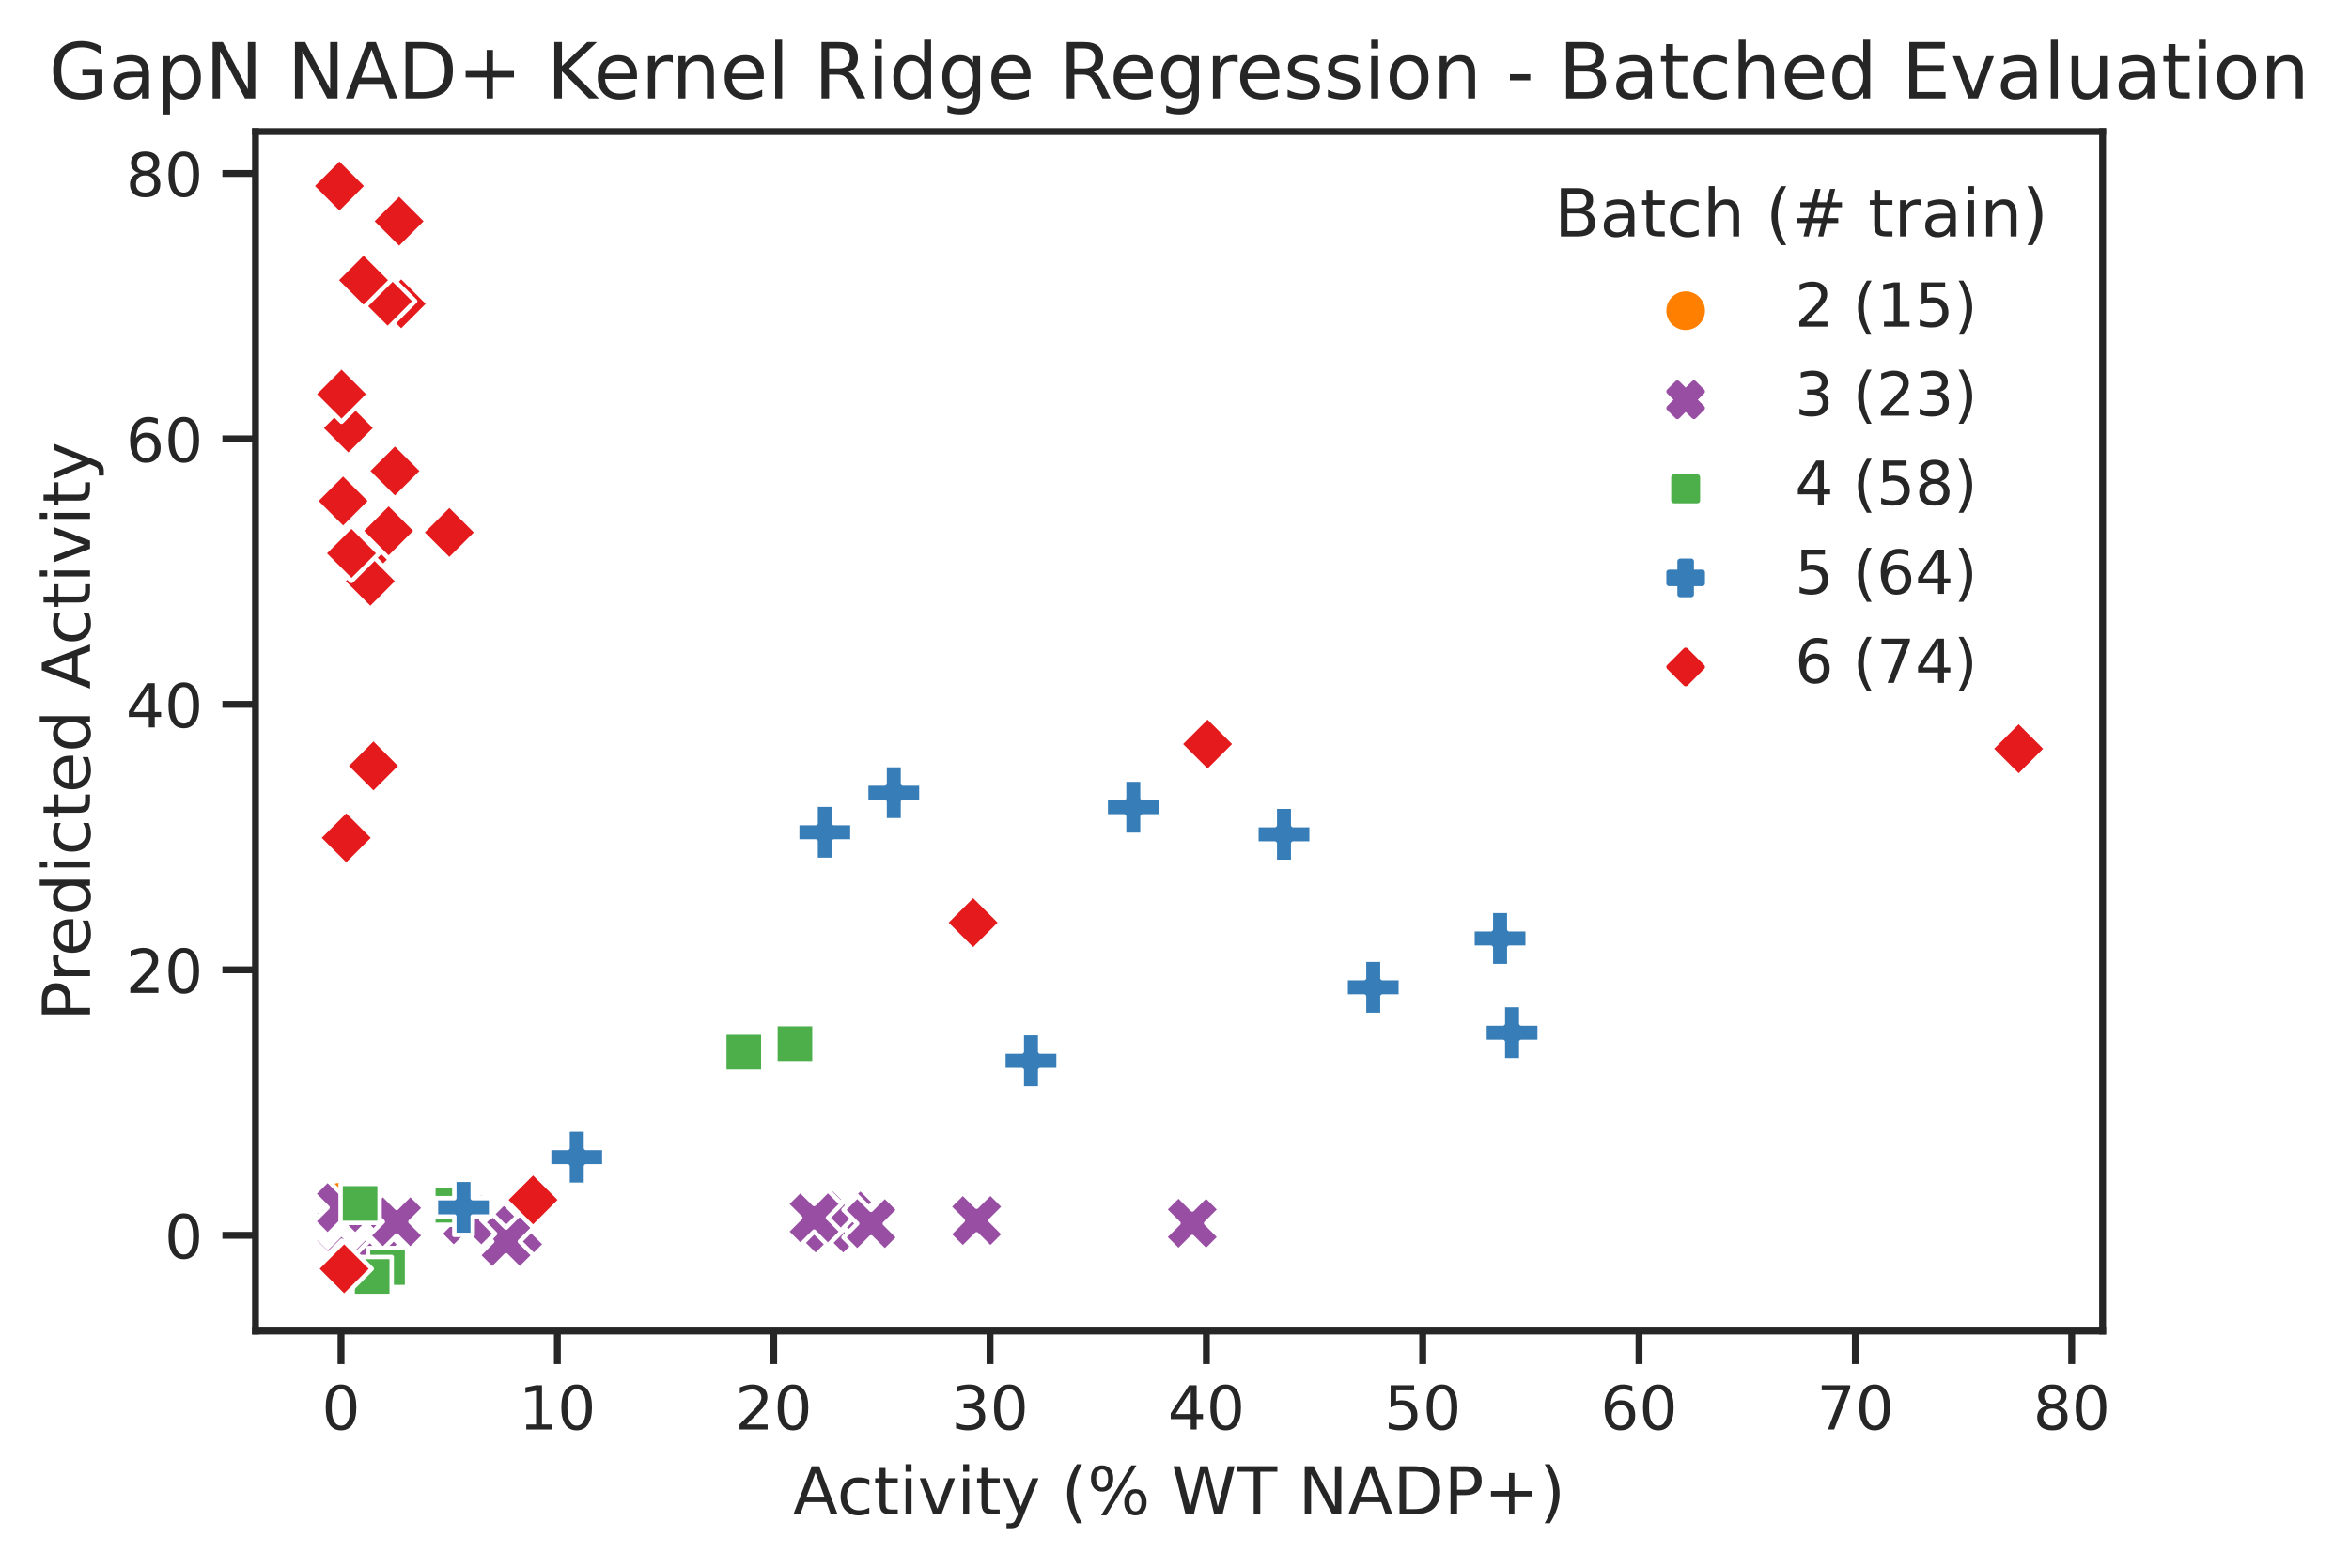 <?xml version="1.0" encoding="utf-8" standalone="no"?>
<!DOCTYPE svg PUBLIC "-//W3C//DTD SVG 1.1//EN"
  "http://www.w3.org/Graphics/SVG/1.1/DTD/svg11.dtd">
<!-- Created with matplotlib (https://matplotlib.org/) -->
<svg height="284.238pt" version="1.1" viewBox="0 0 425.772 284.238" width="425.772pt" xmlns="http://www.w3.org/2000/svg" xmlns:xlink="http://www.w3.org/1999/xlink">
 <defs>
  <style type="text/css">*{stroke-linecap:butt;stroke-linejoin:round;}</style>
 </defs>
 <g id="figure_1">
  <g id="patch_1">
   <path d="M 0 284.238 
L 425.772 284.238 
L 425.772 0 
L 0 0 
z
" style="fill:#ffffff;"/>
  </g>
  <g id="axes_1">
   <g id="patch_2">
    <path d="M 46.311 241.278 
L 381.111 241.278 
L 381.111 23.838 
L 46.311 23.838 
z
" style="fill:#ffffff;"/>
   </g>
   <g id="matplotlib.axis_1">
    <g id="xtick_1">
     <g id="line2d_1">
      <defs>
       <path d="M 0 0 
L 0 6 
" id="m246e6cfa1e" style="stroke:#262626;stroke-width:1.25;"/>
      </defs>
      <g>
       <use style="fill:#262626;stroke:#262626;stroke-width:1.25;" x="61.814" xlink:href="#m246e6cfa1e" y="241.278"/>
      </g>
     </g>
     <g id="text_1">
      <!-- 0 -->
      <g style="fill:#262626;" transform="translate(58.315 259.136)scale(0.11 -0.11)">
       <defs>
        <path d="M 31.781 66.406 
Q 24.172 66.406 20.328 58.906 
Q 16.5 51.422 16.5 36.375 
Q 16.5 21.391 20.328 13.891 
Q 24.172 6.391 31.781 6.391 
Q 39.453 6.391 43.281 13.891 
Q 47.125 21.391 47.125 36.375 
Q 47.125 51.422 43.281 58.906 
Q 39.453 66.406 31.781 66.406 
z
M 31.781 74.219 
Q 44.047 74.219 50.516 64.516 
Q 56.984 54.828 56.984 36.375 
Q 56.984 17.969 50.516 8.266 
Q 44.047 -1.422 31.781 -1.422 
Q 19.531 -1.422 13.062 8.266 
Q 6.594 17.969 6.594 36.375 
Q 6.594 54.828 13.062 64.516 
Q 19.531 74.219 31.781 74.219 
z
" id="DejaVuSans-48"/>
       </defs>
       <use xlink:href="#DejaVuSans-48"/>
      </g>
     </g>
    </g>
    <g id="xtick_2">
     <g id="line2d_2">
      <g>
       <use style="fill:#262626;stroke:#262626;stroke-width:1.25;" x="101.026" xlink:href="#m246e6cfa1e" y="241.278"/>
      </g>
     </g>
     <g id="text_2">
      <!-- 10 -->
      <g style="fill:#262626;" transform="translate(94.027 259.136)scale(0.11 -0.11)">
       <defs>
        <path d="M 12.406 8.297 
L 28.516 8.297 
L 28.516 63.922 
L 10.984 60.406 
L 10.984 69.391 
L 28.422 72.906 
L 38.281 72.906 
L 38.281 8.297 
L 54.391 8.297 
L 54.391 0 
L 12.406 0 
z
" id="DejaVuSans-49"/>
       </defs>
       <use xlink:href="#DejaVuSans-49"/>
       <use x="63.623" xlink:href="#DejaVuSans-48"/>
      </g>
     </g>
    </g>
    <g id="xtick_3">
     <g id="line2d_3">
      <g>
       <use style="fill:#262626;stroke:#262626;stroke-width:1.25;" x="140.238" xlink:href="#m246e6cfa1e" y="241.278"/>
      </g>
     </g>
     <g id="text_3">
      <!-- 20 -->
      <g style="fill:#262626;" transform="translate(133.239 259.136)scale(0.11 -0.11)">
       <defs>
        <path d="M 19.188 8.297 
L 53.609 8.297 
L 53.609 0 
L 7.328 0 
L 7.328 8.297 
Q 12.938 14.109 22.625 23.891 
Q 32.328 33.688 34.812 36.531 
Q 39.547 41.844 41.422 45.531 
Q 43.312 49.219 43.312 52.781 
Q 43.312 58.594 39.234 62.25 
Q 35.156 65.922 28.609 65.922 
Q 23.969 65.922 18.812 64.312 
Q 13.672 62.703 7.812 59.422 
L 7.812 69.391 
Q 13.766 71.781 18.938 73 
Q 24.125 74.219 28.422 74.219 
Q 39.75 74.219 46.484 68.547 
Q 53.219 62.891 53.219 53.422 
Q 53.219 48.922 51.531 44.891 
Q 49.859 40.875 45.406 35.406 
Q 44.188 33.984 37.641 27.219 
Q 31.109 20.453 19.188 8.297 
z
" id="DejaVuSans-50"/>
       </defs>
       <use xlink:href="#DejaVuSans-50"/>
       <use x="63.623" xlink:href="#DejaVuSans-48"/>
      </g>
     </g>
    </g>
    <g id="xtick_4">
     <g id="line2d_4">
      <g>
       <use style="fill:#262626;stroke:#262626;stroke-width:1.25;" x="179.449" xlink:href="#m246e6cfa1e" y="241.278"/>
      </g>
     </g>
     <g id="text_4">
      <!-- 30 -->
      <g style="fill:#262626;" transform="translate(172.451 259.136)scale(0.11 -0.11)">
       <defs>
        <path d="M 40.578 39.312 
Q 47.656 37.797 51.625 33 
Q 55.609 28.219 55.609 21.188 
Q 55.609 10.406 48.188 4.484 
Q 40.766 -1.422 27.094 -1.422 
Q 22.516 -1.422 17.656 -0.516 
Q 12.797 0.391 7.625 2.203 
L 7.625 11.719 
Q 11.719 9.328 16.594 8.109 
Q 21.484 6.891 26.812 6.891 
Q 36.078 6.891 40.938 10.547 
Q 45.797 14.203 45.797 21.188 
Q 45.797 27.641 41.281 31.266 
Q 36.766 34.906 28.719 34.906 
L 20.219 34.906 
L 20.219 43.016 
L 29.109 43.016 
Q 36.375 43.016 40.234 45.922 
Q 44.094 48.828 44.094 54.297 
Q 44.094 59.906 40.109 62.906 
Q 36.141 65.922 28.719 65.922 
Q 24.656 65.922 20.016 65.031 
Q 15.375 64.156 9.812 62.312 
L 9.812 71.094 
Q 15.438 72.656 20.344 73.438 
Q 25.25 74.219 29.594 74.219 
Q 40.828 74.219 47.359 69.109 
Q 53.906 64.016 53.906 55.328 
Q 53.906 49.266 50.438 45.094 
Q 46.969 40.922 40.578 39.312 
z
" id="DejaVuSans-51"/>
       </defs>
       <use xlink:href="#DejaVuSans-51"/>
       <use x="63.623" xlink:href="#DejaVuSans-48"/>
      </g>
     </g>
    </g>
    <g id="xtick_5">
     <g id="line2d_5">
      <g>
       <use style="fill:#262626;stroke:#262626;stroke-width:1.25;" x="218.661" xlink:href="#m246e6cfa1e" y="241.278"/>
      </g>
     </g>
     <g id="text_5">
      <!-- 40 -->
      <g style="fill:#262626;" transform="translate(211.662 259.136)scale(0.11 -0.11)">
       <defs>
        <path d="M 37.797 64.312 
L 12.891 25.391 
L 37.797 25.391 
z
M 35.203 72.906 
L 47.609 72.906 
L 47.609 25.391 
L 58.016 25.391 
L 58.016 17.188 
L 47.609 17.188 
L 47.609 0 
L 37.797 0 
L 37.797 17.188 
L 4.891 17.188 
L 4.891 26.703 
z
" id="DejaVuSans-52"/>
       </defs>
       <use xlink:href="#DejaVuSans-52"/>
       <use x="63.623" xlink:href="#DejaVuSans-48"/>
      </g>
     </g>
    </g>
    <g id="xtick_6">
     <g id="line2d_6">
      <g>
       <use style="fill:#262626;stroke:#262626;stroke-width:1.25;" x="257.873" xlink:href="#m246e6cfa1e" y="241.278"/>
      </g>
     </g>
     <g id="text_6">
      <!-- 50 -->
      <g style="fill:#262626;" transform="translate(250.874 259.136)scale(0.11 -0.11)">
       <defs>
        <path d="M 10.797 72.906 
L 49.516 72.906 
L 49.516 64.594 
L 19.828 64.594 
L 19.828 46.734 
Q 21.969 47.469 24.109 47.828 
Q 26.266 48.188 28.422 48.188 
Q 40.625 48.188 47.75 41.5 
Q 54.891 34.812 54.891 23.391 
Q 54.891 11.625 47.562 5.094 
Q 40.234 -1.422 26.906 -1.422 
Q 22.312 -1.422 17.547 -0.641 
Q 12.797 0.141 7.719 1.703 
L 7.719 11.625 
Q 12.109 9.234 16.797 8.062 
Q 21.484 6.891 26.703 6.891 
Q 35.156 6.891 40.078 11.328 
Q 45.016 15.766 45.016 23.391 
Q 45.016 31 40.078 35.438 
Q 35.156 39.891 26.703 39.891 
Q 22.75 39.891 18.812 39.016 
Q 14.891 38.141 10.797 36.281 
z
" id="DejaVuSans-53"/>
       </defs>
       <use xlink:href="#DejaVuSans-53"/>
       <use x="63.623" xlink:href="#DejaVuSans-48"/>
      </g>
     </g>
    </g>
    <g id="xtick_7">
     <g id="line2d_7">
      <g>
       <use style="fill:#262626;stroke:#262626;stroke-width:1.25;" x="297.085" xlink:href="#m246e6cfa1e" y="241.278"/>
      </g>
     </g>
     <g id="text_7">
      <!-- 60 -->
      <g style="fill:#262626;" transform="translate(290.086 259.136)scale(0.11 -0.11)">
       <defs>
        <path d="M 33.016 40.375 
Q 26.375 40.375 22.484 35.828 
Q 18.609 31.297 18.609 23.391 
Q 18.609 15.531 22.484 10.953 
Q 26.375 6.391 33.016 6.391 
Q 39.656 6.391 43.531 10.953 
Q 47.406 15.531 47.406 23.391 
Q 47.406 31.297 43.531 35.828 
Q 39.656 40.375 33.016 40.375 
z
M 52.594 71.297 
L 52.594 62.312 
Q 48.875 64.062 45.094 64.984 
Q 41.312 65.922 37.594 65.922 
Q 27.828 65.922 22.672 59.328 
Q 17.531 52.734 16.797 39.406 
Q 19.672 43.656 24.016 45.922 
Q 28.375 48.188 33.594 48.188 
Q 44.578 48.188 50.953 41.516 
Q 57.328 34.859 57.328 23.391 
Q 57.328 12.156 50.688 5.359 
Q 44.047 -1.422 33.016 -1.422 
Q 20.359 -1.422 13.672 8.266 
Q 6.984 17.969 6.984 36.375 
Q 6.984 53.656 15.188 63.938 
Q 23.391 74.219 37.203 74.219 
Q 40.922 74.219 44.703 73.484 
Q 48.484 72.75 52.594 71.297 
z
" id="DejaVuSans-54"/>
       </defs>
       <use xlink:href="#DejaVuSans-54"/>
       <use x="63.623" xlink:href="#DejaVuSans-48"/>
      </g>
     </g>
    </g>
    <g id="xtick_8">
     <g id="line2d_8">
      <g>
       <use style="fill:#262626;stroke:#262626;stroke-width:1.25;" x="336.297" xlink:href="#m246e6cfa1e" y="241.278"/>
      </g>
     </g>
     <g id="text_8">
      <!-- 70 -->
      <g style="fill:#262626;" transform="translate(329.298 259.136)scale(0.11 -0.11)">
       <defs>
        <path d="M 8.203 72.906 
L 55.078 72.906 
L 55.078 68.703 
L 28.609 0 
L 18.312 0 
L 43.219 64.594 
L 8.203 64.594 
z
" id="DejaVuSans-55"/>
       </defs>
       <use xlink:href="#DejaVuSans-55"/>
       <use x="63.623" xlink:href="#DejaVuSans-48"/>
      </g>
     </g>
    </g>
    <g id="xtick_9">
     <g id="line2d_9">
      <g>
       <use style="fill:#262626;stroke:#262626;stroke-width:1.25;" x="375.508" xlink:href="#m246e6cfa1e" y="241.278"/>
      </g>
     </g>
     <g id="text_9">
      <!-- 80 -->
      <g style="fill:#262626;" transform="translate(368.51 259.136)scale(0.11 -0.11)">
       <defs>
        <path d="M 31.781 34.625 
Q 24.75 34.625 20.719 30.859 
Q 16.703 27.094 16.703 20.516 
Q 16.703 13.922 20.719 10.156 
Q 24.75 6.391 31.781 6.391 
Q 38.812 6.391 42.859 10.172 
Q 46.922 13.969 46.922 20.516 
Q 46.922 27.094 42.891 30.859 
Q 38.875 34.625 31.781 34.625 
z
M 21.922 38.812 
Q 15.578 40.375 12.031 44.719 
Q 8.5 49.078 8.5 55.328 
Q 8.5 64.062 14.719 69.141 
Q 20.953 74.219 31.781 74.219 
Q 42.672 74.219 48.875 69.141 
Q 55.078 64.062 55.078 55.328 
Q 55.078 49.078 51.531 44.719 
Q 48 40.375 41.703 38.812 
Q 48.828 37.156 52.797 32.312 
Q 56.781 27.484 56.781 20.516 
Q 56.781 9.906 50.312 4.234 
Q 43.844 -1.422 31.781 -1.422 
Q 19.734 -1.422 13.25 4.234 
Q 6.781 9.906 6.781 20.516 
Q 6.781 27.484 10.781 32.312 
Q 14.797 37.156 21.922 38.812 
z
M 18.312 54.391 
Q 18.312 48.734 21.844 45.562 
Q 25.391 42.391 31.781 42.391 
Q 38.141 42.391 41.719 45.562 
Q 45.312 48.734 45.312 54.391 
Q 45.312 60.062 41.719 63.234 
Q 38.141 66.406 31.781 66.406 
Q 25.391 66.406 21.844 63.234 
Q 18.312 60.062 18.312 54.391 
z
" id="DejaVuSans-56"/>
       </defs>
       <use xlink:href="#DejaVuSans-56"/>
       <use x="63.623" xlink:href="#DejaVuSans-48"/>
      </g>
     </g>
    </g>
    <g id="text_10">
     <!-- Activity (% WT NADP+) -->
     <g style="fill:#262626;" transform="translate(143.713 274.542)scale(0.12 -0.12)">
      <defs>
       <path d="M 34.188 63.188 
L 20.797 26.906 
L 47.609 26.906 
z
M 28.609 72.906 
L 39.797 72.906 
L 67.578 0 
L 57.328 0 
L 50.688 18.703 
L 17.828 18.703 
L 11.188 0 
L 0.781 0 
z
" id="DejaVuSans-65"/>
       <path d="M 48.781 52.594 
L 48.781 44.188 
Q 44.969 46.297 41.141 47.344 
Q 37.312 48.391 33.406 48.391 
Q 24.656 48.391 19.812 42.844 
Q 14.984 37.312 14.984 27.297 
Q 14.984 17.281 19.812 11.734 
Q 24.656 6.203 33.406 6.203 
Q 37.312 6.203 41.141 7.25 
Q 44.969 8.297 48.781 10.406 
L 48.781 2.094 
Q 45.016 0.344 40.984 -0.531 
Q 36.969 -1.422 32.422 -1.422 
Q 20.062 -1.422 12.781 6.344 
Q 5.516 14.109 5.516 27.297 
Q 5.516 40.672 12.859 48.328 
Q 20.219 56 33.016 56 
Q 37.156 56 41.109 55.141 
Q 45.062 54.297 48.781 52.594 
z
" id="DejaVuSans-99"/>
       <path d="M 18.312 70.219 
L 18.312 54.688 
L 36.812 54.688 
L 36.812 47.703 
L 18.312 47.703 
L 18.312 18.016 
Q 18.312 11.328 20.141 9.422 
Q 21.969 7.516 27.594 7.516 
L 36.812 7.516 
L 36.812 0 
L 27.594 0 
Q 17.188 0 13.234 3.875 
Q 9.281 7.766 9.281 18.016 
L 9.281 47.703 
L 2.688 47.703 
L 2.688 54.688 
L 9.281 54.688 
L 9.281 70.219 
z
" id="DejaVuSans-116"/>
       <path d="M 9.422 54.688 
L 18.406 54.688 
L 18.406 0 
L 9.422 0 
z
M 9.422 75.984 
L 18.406 75.984 
L 18.406 64.594 
L 9.422 64.594 
z
" id="DejaVuSans-105"/>
       <path d="M 2.984 54.688 
L 12.5 54.688 
L 29.594 8.797 
L 46.688 54.688 
L 56.203 54.688 
L 35.688 0 
L 23.484 0 
z
" id="DejaVuSans-118"/>
       <path d="M 32.172 -5.078 
Q 28.375 -14.844 24.75 -17.812 
Q 21.141 -20.797 15.094 -20.797 
L 7.906 -20.797 
L 7.906 -13.281 
L 13.188 -13.281 
Q 16.891 -13.281 18.938 -11.516 
Q 21 -9.766 23.484 -3.219 
L 25.094 0.875 
L 2.984 54.688 
L 12.5 54.688 
L 29.594 11.922 
L 46.688 54.688 
L 56.203 54.688 
z
" id="DejaVuSans-121"/>
       <path id="DejaVuSans-32"/>
       <path d="M 31 75.875 
Q 24.469 64.656 21.281 53.656 
Q 18.109 42.672 18.109 31.391 
Q 18.109 20.125 21.312 9.062 
Q 24.516 -2 31 -13.188 
L 23.188 -13.188 
Q 15.875 -1.703 12.234 9.375 
Q 8.594 20.453 8.594 31.391 
Q 8.594 42.281 12.203 53.312 
Q 15.828 64.359 23.188 75.875 
z
" id="DejaVuSans-40"/>
       <path d="M 72.703 32.078 
Q 68.453 32.078 66.031 28.469 
Q 63.625 24.859 63.625 18.406 
Q 63.625 12.062 66.031 8.422 
Q 68.453 4.781 72.703 4.781 
Q 76.859 4.781 79.266 8.422 
Q 81.688 12.062 81.688 18.406 
Q 81.688 24.812 79.266 28.438 
Q 76.859 32.078 72.703 32.078 
z
M 72.703 38.281 
Q 80.422 38.281 84.953 32.906 
Q 89.5 27.547 89.5 18.406 
Q 89.5 9.281 84.938 3.922 
Q 80.375 -1.422 72.703 -1.422 
Q 64.891 -1.422 60.344 3.922 
Q 55.812 9.281 55.812 18.406 
Q 55.812 27.594 60.375 32.938 
Q 64.938 38.281 72.703 38.281 
z
M 22.312 68.016 
Q 18.109 68.016 15.688 64.375 
Q 13.281 60.75 13.281 54.391 
Q 13.281 47.953 15.672 44.328 
Q 18.062 40.719 22.312 40.719 
Q 26.562 40.719 28.969 44.328 
Q 31.391 47.953 31.391 54.391 
Q 31.391 60.688 28.953 64.344 
Q 26.516 68.016 22.312 68.016 
z
M 66.406 74.219 
L 74.219 74.219 
L 28.609 -1.422 
L 20.797 -1.422 
z
M 22.312 74.219 
Q 30.031 74.219 34.609 68.875 
Q 39.203 63.531 39.203 54.391 
Q 39.203 45.172 34.641 39.844 
Q 30.078 34.516 22.312 34.516 
Q 14.547 34.516 10.031 39.859 
Q 5.516 45.219 5.516 54.391 
Q 5.516 63.484 10.047 68.844 
Q 14.594 74.219 22.312 74.219 
z
" id="DejaVuSans-37"/>
       <path d="M 3.328 72.906 
L 13.281 72.906 
L 28.609 11.281 
L 43.891 72.906 
L 54.984 72.906 
L 70.312 11.281 
L 85.594 72.906 
L 95.609 72.906 
L 77.297 0 
L 64.891 0 
L 49.516 63.281 
L 33.984 0 
L 21.578 0 
z
" id="DejaVuSans-87"/>
       <path d="M -0.297 72.906 
L 61.375 72.906 
L 61.375 64.594 
L 35.5 64.594 
L 35.5 0 
L 25.594 0 
L 25.594 64.594 
L -0.297 64.594 
z
" id="DejaVuSans-84"/>
       <path d="M 9.812 72.906 
L 23.094 72.906 
L 55.422 11.922 
L 55.422 72.906 
L 64.984 72.906 
L 64.984 0 
L 51.703 0 
L 19.391 60.984 
L 19.391 0 
L 9.812 0 
z
" id="DejaVuSans-78"/>
       <path d="M 19.672 64.797 
L 19.672 8.109 
L 31.594 8.109 
Q 46.688 8.109 53.688 14.938 
Q 60.688 21.781 60.688 36.531 
Q 60.688 51.172 53.688 57.984 
Q 46.688 64.797 31.594 64.797 
z
M 9.812 72.906 
L 30.078 72.906 
Q 51.266 72.906 61.172 64.094 
Q 71.094 55.281 71.094 36.531 
Q 71.094 17.672 61.125 8.828 
Q 51.172 0 30.078 0 
L 9.812 0 
z
" id="DejaVuSans-68"/>
       <path d="M 19.672 64.797 
L 19.672 37.406 
L 32.078 37.406 
Q 38.969 37.406 42.719 40.969 
Q 46.484 44.531 46.484 51.125 
Q 46.484 57.672 42.719 61.234 
Q 38.969 64.797 32.078 64.797 
z
M 9.812 72.906 
L 32.078 72.906 
Q 44.344 72.906 50.609 67.359 
Q 56.891 61.812 56.891 51.125 
Q 56.891 40.328 50.609 34.812 
Q 44.344 29.297 32.078 29.297 
L 19.672 29.297 
L 19.672 0 
L 9.812 0 
z
" id="DejaVuSans-80"/>
       <path d="M 46 62.703 
L 46 35.5 
L 73.188 35.5 
L 73.188 27.203 
L 46 27.203 
L 46 0 
L 37.797 0 
L 37.797 27.203 
L 10.594 27.203 
L 10.594 35.5 
L 37.797 35.5 
L 37.797 62.703 
z
" id="DejaVuSans-43"/>
       <path d="M 8.016 75.875 
L 15.828 75.875 
Q 23.141 64.359 26.781 53.312 
Q 30.422 42.281 30.422 31.391 
Q 30.422 20.453 26.781 9.375 
Q 23.141 -1.703 15.828 -13.188 
L 8.016 -13.188 
Q 14.5 -2 17.703 9.062 
Q 20.906 20.125 20.906 31.391 
Q 20.906 42.672 17.703 53.656 
Q 14.5 64.656 8.016 75.875 
z
" id="DejaVuSans-41"/>
      </defs>
      <use xlink:href="#DejaVuSans-65"/>
      <use x="66.658" xlink:href="#DejaVuSans-99"/>
      <use x="121.639" xlink:href="#DejaVuSans-116"/>
      <use x="160.848" xlink:href="#DejaVuSans-105"/>
      <use x="188.631" xlink:href="#DejaVuSans-118"/>
      <use x="247.811" xlink:href="#DejaVuSans-105"/>
      <use x="275.594" xlink:href="#DejaVuSans-116"/>
      <use x="314.803" xlink:href="#DejaVuSans-121"/>
      <use x="373.982" xlink:href="#DejaVuSans-32"/>
      <use x="405.77" xlink:href="#DejaVuSans-40"/>
      <use x="444.783" xlink:href="#DejaVuSans-37"/>
      <use x="539.803" xlink:href="#DejaVuSans-32"/>
      <use x="571.59" xlink:href="#DejaVuSans-87"/>
      <use x="670.467" xlink:href="#DejaVuSans-84"/>
      <use x="731.551" xlink:href="#DejaVuSans-32"/>
      <use x="763.338" xlink:href="#DejaVuSans-78"/>
      <use x="838.143" xlink:href="#DejaVuSans-65"/>
      <use x="906.551" xlink:href="#DejaVuSans-68"/>
      <use x="983.553" xlink:href="#DejaVuSans-80"/>
      <use x="1043.855" xlink:href="#DejaVuSans-43"/>
      <use x="1127.645" xlink:href="#DejaVuSans-41"/>
     </g>
    </g>
   </g>
   <g id="matplotlib.axis_2">
    <g id="ytick_1">
     <g id="line2d_10">
      <defs>
       <path d="M 0 0 
L -6 0 
" id="m483829b55a" style="stroke:#262626;stroke-width:1.25;"/>
      </defs>
      <g>
       <use style="fill:#262626;stroke:#262626;stroke-width:1.25;" x="46.311" xlink:href="#m483829b55a" y="223.936"/>
      </g>
     </g>
     <g id="text_11">
      <!-- 0 -->
      <g style="fill:#262626;" transform="translate(29.812 228.115)scale(0.11 -0.11)">
       <use xlink:href="#DejaVuSans-48"/>
      </g>
     </g>
    </g>
    <g id="ytick_2">
     <g id="line2d_11">
      <g>
       <use style="fill:#262626;stroke:#262626;stroke-width:1.25;" x="46.311" xlink:href="#m483829b55a" y="175.81"/>
      </g>
     </g>
     <g id="text_12">
      <!-- 20 -->
      <g style="fill:#262626;" transform="translate(22.814 179.99)scale(0.11 -0.11)">
       <use xlink:href="#DejaVuSans-50"/>
       <use x="63.623" xlink:href="#DejaVuSans-48"/>
      </g>
     </g>
    </g>
    <g id="ytick_3">
     <g id="line2d_12">
      <g>
       <use style="fill:#262626;stroke:#262626;stroke-width:1.25;" x="46.311" xlink:href="#m483829b55a" y="127.685"/>
      </g>
     </g>
     <g id="text_13">
      <!-- 40 -->
      <g style="fill:#262626;" transform="translate(22.814 131.864)scale(0.11 -0.11)">
       <use xlink:href="#DejaVuSans-52"/>
       <use x="63.623" xlink:href="#DejaVuSans-48"/>
      </g>
     </g>
    </g>
    <g id="ytick_4">
     <g id="line2d_13">
      <g>
       <use style="fill:#262626;stroke:#262626;stroke-width:1.25;" x="46.311" xlink:href="#m483829b55a" y="79.559"/>
      </g>
     </g>
     <g id="text_14">
      <!-- 60 -->
      <g style="fill:#262626;" transform="translate(22.814 83.739)scale(0.11 -0.11)">
       <use xlink:href="#DejaVuSans-54"/>
       <use x="63.623" xlink:href="#DejaVuSans-48"/>
      </g>
     </g>
    </g>
    <g id="ytick_5">
     <g id="line2d_14">
      <g>
       <use style="fill:#262626;stroke:#262626;stroke-width:1.25;" x="46.311" xlink:href="#m483829b55a" y="31.434"/>
      </g>
     </g>
     <g id="text_15">
      <!-- 80 -->
      <g style="fill:#262626;" transform="translate(22.814 35.613)scale(0.11 -0.11)">
       <use xlink:href="#DejaVuSans-56"/>
       <use x="63.623" xlink:href="#DejaVuSans-48"/>
      </g>
     </g>
    </g>
    <g id="text_16">
     <!-- Predicted Activity -->
     <g style="fill:#262626;" transform="translate(16.318 185.068)rotate(-90)scale(0.12 -0.12)">
      <defs>
       <path d="M 41.109 46.297 
Q 39.594 47.172 37.812 47.578 
Q 36.031 48 33.891 48 
Q 26.266 48 22.188 43.047 
Q 18.109 38.094 18.109 28.812 
L 18.109 0 
L 9.078 0 
L 9.078 54.688 
L 18.109 54.688 
L 18.109 46.188 
Q 20.953 51.172 25.484 53.578 
Q 30.031 56 36.531 56 
Q 37.453 56 38.578 55.875 
Q 39.703 55.766 41.062 55.516 
z
" id="DejaVuSans-114"/>
       <path d="M 56.203 29.594 
L 56.203 25.203 
L 14.891 25.203 
Q 15.484 15.922 20.484 11.062 
Q 25.484 6.203 34.422 6.203 
Q 39.594 6.203 44.453 7.469 
Q 49.312 8.734 54.109 11.281 
L 54.109 2.781 
Q 49.266 0.734 44.188 -0.344 
Q 39.109 -1.422 33.891 -1.422 
Q 20.797 -1.422 13.156 6.188 
Q 5.516 13.812 5.516 26.812 
Q 5.516 40.234 12.766 48.109 
Q 20.016 56 32.328 56 
Q 43.359 56 49.781 48.891 
Q 56.203 41.797 56.203 29.594 
z
M 47.219 32.234 
Q 47.125 39.594 43.094 43.984 
Q 39.062 48.391 32.422 48.391 
Q 24.906 48.391 20.391 44.141 
Q 15.875 39.891 15.188 32.172 
z
" id="DejaVuSans-101"/>
       <path d="M 45.406 46.391 
L 45.406 75.984 
L 54.391 75.984 
L 54.391 0 
L 45.406 0 
L 45.406 8.203 
Q 42.578 3.328 38.25 0.953 
Q 33.938 -1.422 27.875 -1.422 
Q 17.969 -1.422 11.734 6.484 
Q 5.516 14.406 5.516 27.297 
Q 5.516 40.188 11.734 48.094 
Q 17.969 56 27.875 56 
Q 33.938 56 38.25 53.625 
Q 42.578 51.266 45.406 46.391 
z
M 14.797 27.297 
Q 14.797 17.391 18.875 11.75 
Q 22.953 6.109 30.078 6.109 
Q 37.203 6.109 41.297 11.75 
Q 45.406 17.391 45.406 27.297 
Q 45.406 37.203 41.297 42.844 
Q 37.203 48.484 30.078 48.484 
Q 22.953 48.484 18.875 42.844 
Q 14.797 37.203 14.797 27.297 
z
" id="DejaVuSans-100"/>
      </defs>
      <use xlink:href="#DejaVuSans-80"/>
      <use x="58.553" xlink:href="#DejaVuSans-114"/>
      <use x="97.416" xlink:href="#DejaVuSans-101"/>
      <use x="158.939" xlink:href="#DejaVuSans-100"/>
      <use x="222.416" xlink:href="#DejaVuSans-105"/>
      <use x="250.199" xlink:href="#DejaVuSans-99"/>
      <use x="305.18" xlink:href="#DejaVuSans-116"/>
      <use x="344.389" xlink:href="#DejaVuSans-101"/>
      <use x="405.912" xlink:href="#DejaVuSans-100"/>
      <use x="469.389" xlink:href="#DejaVuSans-32"/>
      <use x="501.176" xlink:href="#DejaVuSans-65"/>
      <use x="567.834" xlink:href="#DejaVuSans-99"/>
      <use x="622.814" xlink:href="#DejaVuSans-116"/>
      <use x="662.023" xlink:href="#DejaVuSans-105"/>
      <use x="689.807" xlink:href="#DejaVuSans-118"/>
      <use x="748.986" xlink:href="#DejaVuSans-105"/>
      <use x="776.77" xlink:href="#DejaVuSans-116"/>
      <use x="815.979" xlink:href="#DejaVuSans-121"/>
     </g>
    </g>
   </g>
   <g id="PathCollection_1">
    <path clip-path="url(#pc43f15d64e)" d="M 61.972 229.678 
C 63.298 229.678 64.57 229.152 65.508 228.214 
C 66.445 227.276 66.972 226.004 66.972 224.678 
C 66.972 223.352 66.445 222.08 65.508 221.143 
C 64.57 220.205 63.298 219.678 61.972 219.678 
C 60.646 219.678 59.374 220.205 58.437 221.143 
C 57.499 222.08 56.972 223.352 56.972 224.678 
C 56.972 226.004 57.499 227.276 58.437 228.214 
C 59.374 229.152 60.646 229.678 61.972 229.678 
z
" style="fill:#ff7f00;stroke:#ffffff;stroke-width:0.8;"/>
    <path clip-path="url(#pc43f15d64e)" d="M 61.814 228.456 
C 63.14 228.456 64.412 227.929 65.35 226.991 
C 66.287 226.054 66.814 224.782 66.814 223.456 
C 66.814 222.13 66.287 220.858 65.35 219.92 
C 64.412 218.983 63.14 218.456 61.814 218.456 
C 60.488 218.456 59.216 218.983 58.278 219.92 
C 57.341 220.858 56.814 222.13 56.814 223.456 
C 56.814 224.782 57.341 226.054 58.278 226.991 
C 59.216 227.929 60.488 228.456 61.814 228.456 
z
" style="fill:#ff7f00;stroke:#ffffff;stroke-width:0.8;"/>
    <path clip-path="url(#pc43f15d64e)" d="M 61.909 225.854 
C 63.235 225.854 64.507 225.328 65.444 224.39 
C 66.382 223.452 66.909 222.18 66.909 220.854 
C 66.909 219.528 66.382 218.257 65.444 217.319 
C 64.507 216.381 63.235 215.854 61.909 215.854 
C 60.583 215.854 59.311 216.381 58.373 217.319 
C 57.436 218.257 56.909 219.528 56.909 220.854 
C 56.909 222.18 57.436 223.452 58.373 224.39 
C 59.311 225.328 60.583 225.854 61.909 225.854 
z
" style="fill:#ff7f00;stroke:#ffffff;stroke-width:0.8;"/>
    <path clip-path="url(#pc43f15d64e)" d="M 61.856 226.177 
C 63.182 226.177 64.454 225.65 65.392 224.713 
C 66.329 223.775 66.856 222.503 66.856 221.177 
C 66.856 219.851 66.329 218.579 65.392 217.642 
C 64.454 216.704 63.182 216.177 61.856 216.177 
C 60.53 216.177 59.258 216.704 58.321 217.642 
C 57.383 218.579 56.856 219.851 56.856 221.177 
C 56.856 222.503 57.383 223.775 58.321 224.713 
C 59.258 225.65 60.53 226.177 61.856 226.177 
z
" style="fill:#ff7f00;stroke:#ffffff;stroke-width:0.8;"/>
    <path clip-path="url(#pc43f15d64e)" d="M 62.12 229.196 
C 63.446 229.196 64.717 228.67 65.655 227.732 
C 66.593 226.794 67.12 225.522 67.12 224.196 
C 67.12 222.87 66.593 221.599 65.655 220.661 
C 64.717 219.723 63.446 219.196 62.12 219.196 
C 60.794 219.196 59.522 219.723 58.584 220.661 
C 57.646 221.599 57.12 222.87 57.12 224.196 
C 57.12 225.522 57.646 226.794 58.584 227.732 
C 59.522 228.67 60.794 229.196 62.12 229.196 
z
" style="fill:#ff7f00;stroke:#ffffff;stroke-width:0.8;"/>
    <path clip-path="url(#pc43f15d64e)" d="M 62.067 229.097 
C 63.393 229.097 64.665 228.57 65.602 227.632 
C 66.54 226.695 67.067 225.423 67.067 224.097 
C 67.067 222.771 66.54 221.499 65.602 220.561 
C 64.665 219.624 63.393 219.097 62.067 219.097 
C 60.741 219.097 59.469 219.624 58.531 220.561 
C 57.594 221.499 57.067 222.771 57.067 224.097 
C 57.067 225.423 57.594 226.695 58.531 227.632 
C 59.469 228.57 60.741 229.097 62.067 229.097 
z
" style="fill:#ff7f00;stroke:#ffffff;stroke-width:0.8;"/>
    <path clip-path="url(#pc43f15d64e)" d="M 62.436 227.772 
C 63.762 227.772 65.034 227.245 65.971 226.307 
C 66.909 225.37 67.436 224.098 67.436 222.772 
C 67.436 221.446 66.909 220.174 65.971 219.236 
C 65.034 218.299 63.762 217.772 62.436 217.772 
C 61.11 217.772 59.838 218.299 58.9 219.236 
C 57.963 220.174 57.436 221.446 57.436 222.772 
C 57.436 224.098 57.963 225.37 58.9 226.307 
C 59.838 227.245 61.11 227.772 62.436 227.772 
z
" style="fill:#ff7f00;stroke:#ffffff;stroke-width:0.8;"/>
    <path clip-path="url(#pc43f15d64e)" d="M 61.972 223.982 
C 63.298 223.982 64.57 223.456 65.508 222.518 
C 66.445 221.58 66.972 220.308 66.972 218.982 
C 66.972 217.656 66.445 216.385 65.508 215.447 
C 64.57 214.509 63.298 213.982 61.972 213.982 
C 60.646 213.982 59.374 214.509 58.437 215.447 
C 57.499 216.385 56.972 217.656 56.972 218.982 
C 56.972 220.308 57.499 221.58 58.437 222.518 
C 59.374 223.456 60.646 223.982 61.972 223.982 
z
" style="fill:#ff7f00;stroke:#ffffff;stroke-width:0.8;"/>
    <path clip-path="url(#pc43f15d64e)" d="M 59.63 226.318 
L 62.13 223.818 
L 64.63 226.318 
L 67.13 223.818 
L 64.63 221.318 
L 67.13 218.818 
L 64.63 216.318 
L 62.13 218.818 
L 59.63 216.318 
L 57.13 218.818 
L 59.63 221.318 
L 57.13 223.818 
z
" style="fill:#984ea3;stroke:#ffffff;stroke-width:0.8;"/>
    <path clip-path="url(#pc43f15d64e)" d="M 60.368 226.887 
L 62.868 224.387 
L 65.368 226.887 
L 67.868 224.387 
L 65.368 221.887 
L 67.868 219.387 
L 65.368 216.887 
L 62.868 219.387 
L 60.368 216.887 
L 57.868 219.387 
L 60.368 221.887 
L 57.868 224.387 
z
" style="fill:#984ea3;stroke:#ffffff;stroke-width:0.8;"/>
    <path clip-path="url(#pc43f15d64e)" d="M 63.993 228.269 
L 66.493 225.769 
L 68.993 228.269 
L 71.493 225.769 
L 68.993 223.269 
L 71.493 220.769 
L 68.993 218.269 
L 66.493 220.769 
L 63.993 218.269 
L 61.493 220.769 
L 63.993 223.269 
L 61.493 225.769 
z
" style="fill:#984ea3;stroke:#ffffff;stroke-width:0.8;"/>
    <path clip-path="url(#pc43f15d64e)" d="M 59.967 228.066 
L 62.467 225.566 
L 64.967 228.066 
L 67.467 225.566 
L 64.967 223.066 
L 67.467 220.566 
L 64.967 218.066 
L 62.467 220.566 
L 59.967 218.066 
L 57.467 220.566 
L 59.967 223.066 
L 57.467 225.566 
z
" style="fill:#984ea3;stroke:#ffffff;stroke-width:0.8;"/>
    <path clip-path="url(#pc43f15d64e)" d="M 59.525 228.467 
L 62.025 225.967 
L 64.525 228.467 
L 67.025 225.967 
L 64.525 223.467 
L 67.025 220.967 
L 64.525 218.467 
L 62.025 220.967 
L 59.525 218.467 
L 57.025 220.967 
L 59.525 223.467 
L 57.025 225.967 
z
" style="fill:#984ea3;stroke:#ffffff;stroke-width:0.8;"/>
    <path clip-path="url(#pc43f15d64e)" d="M 59.662 227.935 
L 62.162 225.435 
L 64.662 227.935 
L 67.162 225.435 
L 64.662 222.935 
L 67.162 220.435 
L 64.662 217.935 
L 62.162 220.435 
L 59.662 217.935 
L 57.162 220.435 
L 59.662 222.935 
L 57.162 225.435 
z
" style="fill:#984ea3;stroke:#ffffff;stroke-width:0.8;"/>
    <path clip-path="url(#pc43f15d64e)" d="M 59.419 226.952 
L 61.919 224.452 
L 64.419 226.952 
L 66.919 224.452 
L 64.419 221.952 
L 66.919 219.452 
L 64.419 216.952 
L 61.919 219.452 
L 59.419 216.952 
L 56.919 219.452 
L 59.419 221.952 
L 56.919 224.452 
z
" style="fill:#984ea3;stroke:#ffffff;stroke-width:0.8;"/>
    <path clip-path="url(#pc43f15d64e)" d="M 61.517 226.9 
L 64.017 224.4 
L 66.517 226.9 
L 69.017 224.4 
L 66.517 221.9 
L 69.017 219.4 
L 66.517 216.9 
L 64.017 219.4 
L 61.517 216.9 
L 59.017 219.4 
L 61.517 221.9 
L 59.017 224.4 
z
" style="fill:#984ea3;stroke:#ffffff;stroke-width:0.8;"/>
    <path clip-path="url(#pc43f15d64e)" d="M 64.657 228.747 
L 67.157 226.247 
L 69.657 228.747 
L 72.157 226.247 
L 69.657 223.747 
L 72.157 221.247 
L 69.657 218.747 
L 67.157 221.247 
L 64.657 218.747 
L 62.157 221.247 
L 64.657 223.747 
L 62.157 226.247 
z
" style="fill:#984ea3;stroke:#ffffff;stroke-width:0.8;"/>
    <path clip-path="url(#pc43f15d64e)" d="M 64.646 229.181 
L 67.146 226.681 
L 69.646 229.181 
L 72.146 226.681 
L 69.646 224.181 
L 72.146 221.681 
L 69.646 219.181 
L 67.146 221.681 
L 64.646 219.181 
L 62.146 221.681 
L 64.646 224.181 
L 62.146 226.681 
z
" style="fill:#984ea3;stroke:#ffffff;stroke-width:0.8;"/>
    <path clip-path="url(#pc43f15d64e)" d="M 62.191 229.75 
L 64.691 227.25 
L 67.191 229.75 
L 69.691 227.25 
L 67.191 224.75 
L 69.691 222.25 
L 67.191 219.75 
L 64.691 222.25 
L 62.191 219.75 
L 59.691 222.25 
L 62.191 224.75 
L 59.691 227.25 
z
" style="fill:#984ea3;stroke:#ffffff;stroke-width:0.8;"/>
    <path clip-path="url(#pc43f15d64e)" d="M 63.477 229.644 
L 65.977 227.144 
L 68.477 229.644 
L 70.977 227.144 
L 68.477 224.644 
L 70.977 222.144 
L 68.477 219.644 
L 65.977 222.144 
L 63.477 219.644 
L 60.977 222.144 
L 63.477 224.644 
L 60.977 227.144 
z
" style="fill:#984ea3;stroke:#ffffff;stroke-width:0.8;"/>
    <path clip-path="url(#pc43f15d64e)" d="M 61.611 229.499 
L 64.111 226.999 
L 66.611 229.499 
L 69.111 226.999 
L 66.611 224.499 
L 69.111 221.999 
L 66.611 219.499 
L 64.111 221.999 
L 61.611 219.499 
L 59.111 221.999 
L 61.611 224.499 
L 59.111 226.999 
z
" style="fill:#984ea3;stroke:#ffffff;stroke-width:0.8;"/>
    <path clip-path="url(#pc43f15d64e)" d="M 61.053 229.035 
L 63.553 226.535 
L 66.053 229.035 
L 68.553 226.535 
L 66.053 224.035 
L 68.553 221.535 
L 66.053 219.035 
L 63.553 221.535 
L 61.053 219.035 
L 58.553 221.535 
L 61.053 224.035 
L 58.553 226.535 
z
" style="fill:#984ea3;stroke:#ffffff;stroke-width:0.8;"/>
    <path clip-path="url(#pc43f15d64e)" d="M 64.952 228.098 
L 67.452 225.598 
L 69.952 228.098 
L 72.452 225.598 
L 69.952 223.098 
L 72.452 220.598 
L 69.952 218.098 
L 67.452 220.598 
L 64.952 218.098 
L 62.452 220.598 
L 64.952 223.098 
L 62.452 225.598 
z
" style="fill:#984ea3;stroke:#ffffff;stroke-width:0.8;"/>
    <path clip-path="url(#pc43f15d64e)" d="M 62.286 230.066 
L 64.786 227.566 
L 67.286 230.066 
L 69.786 227.566 
L 67.286 225.066 
L 69.786 222.566 
L 67.286 220.066 
L 64.786 222.566 
L 62.286 220.066 
L 59.786 222.566 
L 62.286 225.066 
L 59.786 227.566 
z
" style="fill:#984ea3;stroke:#ffffff;stroke-width:0.8;"/>
    <path clip-path="url(#pc43f15d64e)" d="M 91.319 228.051 
L 93.819 225.551 
L 96.319 228.051 
L 98.819 225.551 
L 96.319 223.051 
L 98.819 220.551 
L 96.319 218.051 
L 93.819 220.551 
L 91.319 218.051 
L 88.819 220.551 
L 91.319 223.051 
L 88.819 225.551 
z
" style="fill:#984ea3;stroke:#ffffff;stroke-width:0.8;"/>
    <path clip-path="url(#pc43f15d64e)" d="M 89.222 230.055 
L 91.722 227.555 
L 94.222 230.055 
L 96.722 227.555 
L 94.222 225.055 
L 96.722 222.555 
L 94.222 220.055 
L 91.722 222.555 
L 89.222 220.055 
L 86.722 222.555 
L 89.222 225.055 
L 86.722 227.555 
z
" style="fill:#984ea3;stroke:#ffffff;stroke-width:0.8;"/>
    <path clip-path="url(#pc43f15d64e)" d="M 150.957 225.42 
L 153.457 222.92 
L 155.957 225.42 
L 158.457 222.92 
L 155.957 220.42 
L 158.457 217.92 
L 155.957 215.42 
L 153.457 217.92 
L 150.957 215.42 
L 148.457 217.92 
L 150.957 220.42 
L 148.457 222.92 
z
" style="fill:#984ea3;stroke:#ffffff;stroke-width:0.8;"/>
    <path clip-path="url(#pc43f15d64e)" d="M 147.838 227.619 
L 150.338 225.119 
L 152.838 227.619 
L 155.338 225.119 
L 152.838 222.619 
L 155.338 220.119 
L 152.838 217.619 
L 150.338 220.119 
L 147.838 217.619 
L 145.338 220.119 
L 147.838 222.619 
L 145.338 225.119 
z
" style="fill:#984ea3;stroke:#ffffff;stroke-width:0.8;"/>
    <path clip-path="url(#pc43f15d64e)" d="M 59.451 227.395 
L 61.951 224.895 
L 64.451 227.395 
L 66.951 224.895 
L 64.451 222.395 
L 66.951 219.895 
L 64.451 217.395 
L 61.951 219.895 
L 59.451 217.395 
L 56.951 219.895 
L 59.451 222.395 
L 56.951 224.895 
z
" style="fill:#984ea3;stroke:#ffffff;stroke-width:0.8;"/>
    <path clip-path="url(#pc43f15d64e)" d="M 59.398 226.148 
L 61.898 223.648 
L 64.398 226.148 
L 66.898 223.648 
L 64.398 221.148 
L 66.898 218.648 
L 64.398 216.148 
L 61.898 218.648 
L 59.398 216.148 
L 56.898 218.648 
L 59.398 221.148 
L 56.898 223.648 
z
" style="fill:#984ea3;stroke:#ffffff;stroke-width:0.8;"/>
    <path clip-path="url(#pc43f15d64e)" d="M 59.367 223.924 
L 61.867 221.424 
L 64.367 223.924 
L 66.867 221.424 
L 64.367 218.924 
L 66.867 216.424 
L 64.367 213.924 
L 61.867 216.424 
L 59.367 213.924 
L 56.867 216.424 
L 59.367 218.924 
L 56.867 221.424 
z
" style="fill:#984ea3;stroke:#ffffff;stroke-width:0.8;"/>
    <path clip-path="url(#pc43f15d64e)" d="M 59.767 225.247 
L 62.267 222.747 
L 64.767 225.247 
L 67.267 222.747 
L 64.767 220.247 
L 67.267 217.747 
L 64.767 215.247 
L 62.267 217.747 
L 59.767 215.247 
L 57.267 217.747 
L 59.767 220.247 
L 57.267 222.747 
z
" style="fill:#984ea3;stroke:#ffffff;stroke-width:0.8;"/>
    <path clip-path="url(#pc43f15d64e)" d="M 59.209 225.08 
L 61.709 222.58 
L 64.209 225.08 
L 66.709 222.58 
L 64.209 220.08 
L 66.709 217.58 
L 64.209 215.08 
L 61.709 217.58 
L 59.209 215.08 
L 56.709 217.58 
L 59.209 220.08 
L 56.709 222.58 
z
" style="fill:#984ea3;stroke:#ffffff;stroke-width:0.8;"/>
    <path clip-path="url(#pc43f15d64e)" d="M 59.114 225.446 
L 61.614 222.946 
L 64.114 225.446 
L 66.614 222.946 
L 64.114 220.446 
L 66.614 217.946 
L 64.114 215.446 
L 61.614 217.946 
L 59.114 215.446 
L 56.614 217.946 
L 59.114 220.446 
L 56.614 222.946 
z
" style="fill:#984ea3;stroke:#ffffff;stroke-width:0.8;"/>
    <path clip-path="url(#pc43f15d64e)" d="M 59.409 224.865 
L 61.909 222.365 
L 64.409 224.865 
L 66.909 222.365 
L 64.409 219.865 
L 66.909 217.365 
L 64.409 214.865 
L 61.909 217.365 
L 59.409 214.865 
L 56.909 217.365 
L 59.409 219.865 
L 56.909 222.365 
z
" style="fill:#984ea3;stroke:#ffffff;stroke-width:0.8;"/>
    <path clip-path="url(#pc43f15d64e)" d="M 59.346 223.94 
L 61.846 221.44 
L 64.346 223.94 
L 66.846 221.44 
L 64.346 218.94 
L 66.846 216.44 
L 64.346 213.94 
L 61.846 216.44 
L 59.346 213.94 
L 56.846 216.44 
L 59.346 218.94 
L 56.846 221.44 
z
" style="fill:#984ea3;stroke:#ffffff;stroke-width:0.8;"/>
    <path clip-path="url(#pc43f15d64e)" d="M 59.377 223.907 
L 61.877 221.407 
L 64.377 223.907 
L 66.877 221.407 
L 64.377 218.907 
L 66.877 216.407 
L 64.377 213.907 
L 61.877 216.407 
L 59.377 213.907 
L 56.877 216.407 
L 59.377 218.907 
L 56.877 221.407 
z
" style="fill:#984ea3;stroke:#ffffff;stroke-width:0.8;"/>
    <path clip-path="url(#pc43f15d64e)" d="M 145.066 225.762 
L 147.566 223.262 
L 150.066 225.762 
L 152.566 223.262 
L 150.066 220.762 
L 152.566 218.262 
L 150.066 215.762 
L 147.566 218.262 
L 145.066 215.762 
L 142.566 218.262 
L 145.066 220.762 
L 142.566 223.262 
z
" style="fill:#984ea3;stroke:#ffffff;stroke-width:0.8;"/>
    <path clip-path="url(#pc43f15d64e)" d="M 174.521 226.25 
L 177.021 223.75 
L 179.521 226.25 
L 182.021 223.75 
L 179.521 221.25 
L 182.021 218.75 
L 179.521 216.25 
L 177.021 218.75 
L 174.521 216.25 
L 172.021 218.75 
L 174.521 221.25 
L 172.021 223.75 
z
" style="fill:#984ea3;stroke:#ffffff;stroke-width:0.8;"/>
    <path clip-path="url(#pc43f15d64e)" d="M 155.383 226.811 
L 157.883 224.311 
L 160.383 226.811 
L 162.883 224.311 
L 160.383 221.811 
L 162.883 219.311 
L 160.383 216.811 
L 157.883 219.311 
L 155.383 216.811 
L 152.883 219.311 
L 155.383 221.811 
L 152.883 224.311 
z
" style="fill:#984ea3;stroke:#ffffff;stroke-width:0.8;"/>
    <path clip-path="url(#pc43f15d64e)" d="M 213.609 226.749 
L 216.109 224.249 
L 218.609 226.749 
L 221.109 224.249 
L 218.609 221.749 
L 221.109 219.249 
L 218.609 216.749 
L 216.109 219.249 
L 213.609 216.749 
L 211.109 219.249 
L 213.609 221.749 
L 211.109 224.249 
z
" style="fill:#984ea3;stroke:#ffffff;stroke-width:0.8;"/>
    <path clip-path="url(#pc43f15d64e)" d="M 69.389 226.48 
L 71.889 223.98 
L 74.389 226.48 
L 76.889 223.98 
L 74.389 221.48 
L 76.889 218.98 
L 74.389 216.48 
L 71.889 218.98 
L 69.389 216.48 
L 66.889 218.98 
L 69.389 221.48 
L 66.889 223.98 
z
" style="fill:#984ea3;stroke:#ffffff;stroke-width:0.8;"/>
    <path clip-path="url(#pc43f15d64e)" d="M 82.246 226.139 
L 84.746 223.639 
L 87.246 226.139 
L 89.746 223.639 
L 87.246 221.139 
L 89.746 218.639 
L 87.246 216.139 
L 84.746 218.639 
L 82.246 216.139 
L 79.746 218.639 
L 82.246 221.139 
L 79.746 223.639 
z
" style="fill:#984ea3;stroke:#ffffff;stroke-width:0.8;"/>
    <path clip-path="url(#pc43f15d64e)" d="M 66.709 226.242 
L 66.709 233.313 
L 73.78 233.313 
L 73.78 226.242 
z
" style="fill:#4daf4a;stroke:#ffffff;stroke-width:0.8;"/>
    <path clip-path="url(#pc43f15d64e)" d="M 63.927 227.859 
L 63.927 234.93 
L 70.998 234.93 
L 70.998 227.859 
z
" style="fill:#4daf4a;stroke:#ffffff;stroke-width:0.8;"/>
    <path clip-path="url(#pc43f15d64e)" d="M 78.555 214.956 
L 78.555 222.027 
L 85.626 222.027 
L 85.626 214.956 
z
" style="fill:#4daf4a;stroke:#ffffff;stroke-width:0.8;"/>
    <path clip-path="url(#pc43f15d64e)" d="M 61.735 214.612 
L 61.735 221.683 
L 68.806 221.683 
L 68.806 214.612 
z
" style="fill:#4daf4a;stroke:#ffffff;stroke-width:0.8;"/>
    <path clip-path="url(#pc43f15d64e)" d="M 131.279 187.188 
L 131.279 194.259 
L 138.35 194.259 
L 138.35 187.188 
z
" style="fill:#4daf4a;stroke:#ffffff;stroke-width:0.8;"/>
    <path clip-path="url(#pc43f15d64e)" d="M 140.553 185.659 
L 140.553 192.73 
L 147.624 192.73 
L 147.624 185.659 
z
" style="fill:#4daf4a;stroke:#ffffff;stroke-width:0.8;"/>
    <path clip-path="url(#pc43f15d64e)" d="M 160.34 148.698 
L 163.673 148.698 
L 163.673 145.365 
L 167.007 145.365 
L 167.007 142.031 
L 163.673 142.031 
L 163.673 138.698 
L 160.34 138.698 
L 160.34 142.031 
L 157.007 142.031 
L 157.007 145.365 
L 160.34 145.365 
z
" style="fill:#377eb8;stroke:#ffffff;stroke-width:0.8;"/>
    <path clip-path="url(#pc43f15d64e)" d="M 203.751 151.328 
L 207.084 151.328 
L 207.084 147.994 
L 210.418 147.994 
L 210.418 144.661 
L 207.084 144.661 
L 207.084 141.328 
L 203.751 141.328 
L 203.751 144.661 
L 200.418 144.661 
L 200.418 147.994 
L 203.751 147.994 
z
" style="fill:#377eb8;stroke:#ffffff;stroke-width:0.8;"/>
    <path clip-path="url(#pc43f15d64e)" d="M 185.205 197.297 
L 188.538 197.297 
L 188.538 193.964 
L 191.871 193.964 
L 191.871 190.63 
L 188.538 190.63 
L 188.538 187.297 
L 185.205 187.297 
L 185.205 190.63 
L 181.871 190.63 
L 181.871 193.964 
L 185.205 193.964 
z
" style="fill:#377eb8;stroke:#ffffff;stroke-width:0.8;"/>
    <path clip-path="url(#pc43f15d64e)" d="M 247.243 183.976 
L 250.577 183.976 
L 250.577 180.643 
L 253.91 180.643 
L 253.91 177.309 
L 250.577 177.309 
L 250.577 173.976 
L 247.243 173.976 
L 247.243 177.309 
L 243.91 177.309 
L 243.91 180.643 
L 247.243 180.643 
z
" style="fill:#377eb8;stroke:#ffffff;stroke-width:0.8;"/>
    <path clip-path="url(#pc43f15d64e)" d="M 272.402 192.207 
L 275.735 192.207 
L 275.735 188.873 
L 279.068 188.873 
L 279.068 185.54 
L 275.735 185.54 
L 275.735 182.207 
L 272.402 182.207 
L 272.402 185.54 
L 269.068 185.54 
L 269.068 188.873 
L 272.402 188.873 
z
" style="fill:#377eb8;stroke:#ffffff;stroke-width:0.8;"/>
    <path clip-path="url(#pc43f15d64e)" d="M 270.23 175.12 
L 273.564 175.12 
L 273.564 171.787 
L 276.897 171.787 
L 276.897 168.454 
L 273.564 168.454 
L 273.564 165.12 
L 270.23 165.12 
L 270.23 168.454 
L 266.897 168.454 
L 266.897 171.787 
L 270.23 171.787 
z
" style="fill:#377eb8;stroke:#ffffff;stroke-width:0.8;"/>
    <path clip-path="url(#pc43f15d64e)" d="M 82.351 223.861 
L 85.684 223.861 
L 85.684 220.528 
L 89.017 220.528 
L 89.017 217.194 
L 85.684 217.194 
L 85.684 213.861 
L 82.351 213.861 
L 82.351 217.194 
L 79.017 217.194 
L 79.017 220.528 
L 82.351 220.528 
z
" style="fill:#377eb8;stroke:#ffffff;stroke-width:0.8;"/>
    <path clip-path="url(#pc43f15d64e)" d="M 102.873 214.758 
L 106.206 214.758 
L 106.206 211.425 
L 109.539 211.425 
L 109.539 208.092 
L 106.206 208.092 
L 106.206 204.758 
L 102.873 204.758 
L 102.873 208.092 
L 99.539 208.092 
L 99.539 211.425 
L 102.873 211.425 
z
" style="fill:#377eb8;stroke:#ffffff;stroke-width:0.8;"/>
    <path clip-path="url(#pc43f15d64e)" d="M 147.834 155.87 
L 151.168 155.87 
L 151.168 152.536 
L 154.501 152.536 
L 154.501 149.203 
L 151.168 149.203 
L 151.168 145.87 
L 147.834 145.87 
L 147.834 149.203 
L 144.501 149.203 
L 144.501 152.536 
L 147.834 152.536 
z
" style="fill:#377eb8;stroke:#ffffff;stroke-width:0.8;"/>
    <path clip-path="url(#pc43f15d64e)" d="M 231.064 156.237 
L 234.398 156.237 
L 234.398 152.904 
L 237.731 152.904 
L 237.731 149.57 
L 234.398 149.57 
L 234.398 146.237 
L 231.064 146.237 
L 231.064 149.57 
L 227.731 149.57 
L 227.731 152.904 
L 231.064 152.904 
z
" style="fill:#377eb8;stroke:#ffffff;stroke-width:0.8;"/>
    <path clip-path="url(#pc43f15d64e)" d="M 71.583 80.374 
L 66.583 85.374 
L 71.583 90.374 
L 76.583 85.374 
z
" style="fill:#e41a1c;stroke:#ffffff;stroke-width:0.8;"/>
    <path clip-path="url(#pc43f15d64e)" d="M 68.358 93.783 
L 63.358 98.783 
L 68.358 103.783 
L 73.358 98.783 
z
" style="fill:#e41a1c;stroke:#ffffff;stroke-width:0.8;"/>
    <path clip-path="url(#pc43f15d64e)" d="M 72.342 35.101 
L 67.342 40.101 
L 72.342 45.101 
L 77.342 40.101 
z
" style="fill:#e41a1c;stroke:#ffffff;stroke-width:0.8;"/>
    <path clip-path="url(#pc43f15d64e)" d="M 70.445 91.226 
L 65.445 96.226 
L 70.445 101.226 
L 75.445 96.226 
z
" style="fill:#e41a1c;stroke:#ffffff;stroke-width:0.8;"/>
    <path clip-path="url(#pc43f15d64e)" d="M 67.694 133.844 
L 62.694 138.844 
L 67.694 143.844 
L 72.694 138.844 
z
" style="fill:#e41a1c;stroke:#ffffff;stroke-width:0.8;"/>
    <path clip-path="url(#pc43f15d64e)" d="M 81.447 91.516 
L 76.447 96.516 
L 81.447 101.516 
L 86.447 96.516 
z
" style="fill:#e41a1c;stroke:#ffffff;stroke-width:0.8;"/>
    <path clip-path="url(#pc43f15d64e)" d="M 72.721 50.077 
L 67.721 55.077 
L 72.721 60.077 
L 77.721 55.077 
z
" style="fill:#e41a1c;stroke:#ffffff;stroke-width:0.8;"/>
    <path clip-path="url(#pc43f15d64e)" d="M 176.389 162.251 
L 171.389 167.251 
L 176.389 172.251 
L 181.389 167.251 
z
" style="fill:#e41a1c;stroke:#ffffff;stroke-width:0.8;"/>
    <path clip-path="url(#pc43f15d64e)" d="M 67.125 100.363 
L 62.125 105.363 
L 67.125 110.363 
L 72.125 105.363 
z
" style="fill:#e41a1c;stroke:#ffffff;stroke-width:0.8;"/>
    <path clip-path="url(#pc43f15d64e)" d="M 62.762 146.885 
L 57.762 151.885 
L 62.762 156.885 
L 67.762 151.885 
z
" style="fill:#e41a1c;stroke:#ffffff;stroke-width:0.8;"/>
    <path clip-path="url(#pc43f15d64e)" d="M 96.623 212.51 
L 91.623 217.51 
L 96.623 222.51 
L 101.623 217.51 
z
" style="fill:#e41a1c;stroke:#ffffff;stroke-width:0.8;"/>
    <path clip-path="url(#pc43f15d64e)" d="M 62.383 225.006 
L 57.383 230.006 
L 62.383 235.006 
L 67.383 230.006 
z
" style="fill:#e41a1c;stroke:#ffffff;stroke-width:0.8;"/>
    <path clip-path="url(#pc43f15d64e)" d="M 70.255 49.598 
L 65.255 54.598 
L 70.255 59.598 
L 75.255 54.598 
z
" style="fill:#e41a1c;stroke:#ffffff;stroke-width:0.8;"/>
    <path clip-path="url(#pc43f15d64e)" d="M 63.711 95.312 
L 58.711 100.312 
L 63.711 105.312 
L 68.711 100.312 
z
" style="fill:#e41a1c;stroke:#ffffff;stroke-width:0.8;"/>
    <path clip-path="url(#pc43f15d64e)" d="M 63.142 72.588 
L 58.142 77.588 
L 63.142 82.588 
L 68.142 77.588 
z
" style="fill:#e41a1c;stroke:#ffffff;stroke-width:0.8;"/>
    <path clip-path="url(#pc43f15d64e)" d="M 62.193 85.816 
L 57.193 90.816 
L 62.193 95.816 
L 67.193 90.816 
z
" style="fill:#e41a1c;stroke:#ffffff;stroke-width:0.8;"/>
    <path clip-path="url(#pc43f15d64e)" d="M 61.529 28.721 
L 56.529 33.721 
L 61.529 38.721 
L 66.529 33.721 
z
" style="fill:#e41a1c;stroke:#ffffff;stroke-width:0.8;"/>
    <path clip-path="url(#pc43f15d64e)" d="M 65.892 45.793 
L 60.892 50.793 
L 65.892 55.793 
L 70.892 50.793 
z
" style="fill:#e41a1c;stroke:#ffffff;stroke-width:0.8;"/>
    <path clip-path="url(#pc43f15d64e)" d="M 61.909 66.446 
L 56.909 71.446 
L 61.909 76.446 
L 66.909 71.446 
z
" style="fill:#e41a1c;stroke:#ffffff;stroke-width:0.8;"/>
    <path clip-path="url(#pc43f15d64e)" d="M 218.88 129.886 
L 213.88 134.886 
L 218.88 139.886 
L 223.88 134.886 
z
" style="fill:#e41a1c;stroke:#ffffff;stroke-width:0.8;"/>
    <path clip-path="url(#pc43f15d64e)" d="M 365.893 130.73 
L 360.893 135.73 
L 365.893 140.73 
L 370.893 135.73 
z
" style="fill:#e41a1c;stroke:#ffffff;stroke-width:0.8;"/>
   </g>
   <g id="PathCollection_2"/>
   <g id="PathCollection_3"/>
   <g id="PathCollection_4"/>
   <g id="PathCollection_5"/>
   <g id="PathCollection_6"/>
   <g id="patch_3">
    <path d="M 46.311 241.278 
L 46.311 23.838 
" style="fill:none;stroke:#262626;stroke-linecap:square;stroke-linejoin:miter;stroke-width:1.25;"/>
   </g>
   <g id="patch_4">
    <path d="M 381.111 241.278 
L 381.111 23.838 
" style="fill:none;stroke:#262626;stroke-linecap:square;stroke-linejoin:miter;stroke-width:1.25;"/>
   </g>
   <g id="patch_5">
    <path d="M 46.311 241.278 
L 381.111 241.278 
" style="fill:none;stroke:#262626;stroke-linecap:square;stroke-linejoin:miter;stroke-width:1.25;"/>
   </g>
   <g id="patch_6">
    <path d="M 46.311 23.838 
L 381.111 23.838 
" style="fill:none;stroke:#262626;stroke-linecap:square;stroke-linejoin:miter;stroke-width:1.25;"/>
   </g>
   <g id="text_17">
    <!-- GapN NAD+ Kernel Ridge Regression - Batched Evaluation -->
    <g style="fill:#262626;" transform="translate(8.851 17.838)scale(0.14 -0.14)">
     <defs>
      <path d="M 59.516 10.406 
L 59.516 29.984 
L 43.406 29.984 
L 43.406 38.094 
L 69.281 38.094 
L 69.281 6.781 
Q 63.578 2.734 56.688 0.656 
Q 49.812 -1.422 42 -1.422 
Q 24.906 -1.422 15.25 8.562 
Q 5.609 18.562 5.609 36.375 
Q 5.609 54.25 15.25 64.234 
Q 24.906 74.219 42 74.219 
Q 49.125 74.219 55.547 72.453 
Q 61.969 70.703 67.391 67.281 
L 67.391 56.781 
Q 61.922 61.422 55.766 63.766 
Q 49.609 66.109 42.828 66.109 
Q 29.438 66.109 22.719 58.641 
Q 16.016 51.172 16.016 36.375 
Q 16.016 21.625 22.719 14.156 
Q 29.438 6.688 42.828 6.688 
Q 48.047 6.688 52.141 7.594 
Q 56.25 8.5 59.516 10.406 
z
" id="DejaVuSans-71"/>
      <path d="M 34.281 27.484 
Q 23.391 27.484 19.188 25 
Q 14.984 22.516 14.984 16.5 
Q 14.984 11.719 18.141 8.906 
Q 21.297 6.109 26.703 6.109 
Q 34.188 6.109 38.703 11.406 
Q 43.219 16.703 43.219 25.484 
L 43.219 27.484 
z
M 52.203 31.203 
L 52.203 0 
L 43.219 0 
L 43.219 8.297 
Q 40.141 3.328 35.547 0.953 
Q 30.953 -1.422 24.312 -1.422 
Q 15.922 -1.422 10.953 3.297 
Q 6 8.016 6 15.922 
Q 6 25.141 12.172 29.828 
Q 18.359 34.516 30.609 34.516 
L 43.219 34.516 
L 43.219 35.406 
Q 43.219 41.609 39.141 45 
Q 35.062 48.391 27.688 48.391 
Q 23 48.391 18.547 47.266 
Q 14.109 46.141 10.016 43.891 
L 10.016 52.203 
Q 14.938 54.109 19.578 55.047 
Q 24.219 56 28.609 56 
Q 40.484 56 46.344 49.844 
Q 52.203 43.703 52.203 31.203 
z
" id="DejaVuSans-97"/>
      <path d="M 18.109 8.203 
L 18.109 -20.797 
L 9.078 -20.797 
L 9.078 54.688 
L 18.109 54.688 
L 18.109 46.391 
Q 20.953 51.266 25.266 53.625 
Q 29.594 56 35.594 56 
Q 45.562 56 51.781 48.094 
Q 58.016 40.188 58.016 27.297 
Q 58.016 14.406 51.781 6.484 
Q 45.562 -1.422 35.594 -1.422 
Q 29.594 -1.422 25.266 0.953 
Q 20.953 3.328 18.109 8.203 
z
M 48.688 27.297 
Q 48.688 37.203 44.609 42.844 
Q 40.531 48.484 33.406 48.484 
Q 26.266 48.484 22.188 42.844 
Q 18.109 37.203 18.109 27.297 
Q 18.109 17.391 22.188 11.75 
Q 26.266 6.109 33.406 6.109 
Q 40.531 6.109 44.609 11.75 
Q 48.688 17.391 48.688 27.297 
z
" id="DejaVuSans-112"/>
      <path d="M 9.812 72.906 
L 19.672 72.906 
L 19.672 42.094 
L 52.391 72.906 
L 65.094 72.906 
L 28.906 38.922 
L 67.672 0 
L 54.688 0 
L 19.672 35.109 
L 19.672 0 
L 9.812 0 
z
" id="DejaVuSans-75"/>
      <path d="M 54.891 33.016 
L 54.891 0 
L 45.906 0 
L 45.906 32.719 
Q 45.906 40.484 42.875 44.328 
Q 39.844 48.188 33.797 48.188 
Q 26.516 48.188 22.312 43.547 
Q 18.109 38.922 18.109 30.906 
L 18.109 0 
L 9.078 0 
L 9.078 54.688 
L 18.109 54.688 
L 18.109 46.188 
Q 21.344 51.125 25.703 53.562 
Q 30.078 56 35.797 56 
Q 45.219 56 50.047 50.172 
Q 54.891 44.344 54.891 33.016 
z
" id="DejaVuSans-110"/>
      <path d="M 9.422 75.984 
L 18.406 75.984 
L 18.406 0 
L 9.422 0 
z
" id="DejaVuSans-108"/>
      <path d="M 44.391 34.188 
Q 47.562 33.109 50.562 29.594 
Q 53.562 26.078 56.594 19.922 
L 66.609 0 
L 56 0 
L 46.688 18.703 
Q 43.062 26.031 39.672 28.422 
Q 36.281 30.812 30.422 30.812 
L 19.672 30.812 
L 19.672 0 
L 9.812 0 
L 9.812 72.906 
L 32.078 72.906 
Q 44.578 72.906 50.734 67.672 
Q 56.891 62.453 56.891 51.906 
Q 56.891 45.016 53.688 40.469 
Q 50.484 35.938 44.391 34.188 
z
M 19.672 64.797 
L 19.672 38.922 
L 32.078 38.922 
Q 39.203 38.922 42.844 42.219 
Q 46.484 45.516 46.484 51.906 
Q 46.484 58.297 42.844 61.547 
Q 39.203 64.797 32.078 64.797 
z
" id="DejaVuSans-82"/>
      <path d="M 45.406 27.984 
Q 45.406 37.75 41.375 43.109 
Q 37.359 48.484 30.078 48.484 
Q 22.859 48.484 18.828 43.109 
Q 14.797 37.75 14.797 27.984 
Q 14.797 18.266 18.828 12.891 
Q 22.859 7.516 30.078 7.516 
Q 37.359 7.516 41.375 12.891 
Q 45.406 18.266 45.406 27.984 
z
M 54.391 6.781 
Q 54.391 -7.172 48.188 -13.984 
Q 42 -20.797 29.203 -20.797 
Q 24.469 -20.797 20.266 -20.094 
Q 16.062 -19.391 12.109 -17.922 
L 12.109 -9.188 
Q 16.062 -11.328 19.922 -12.344 
Q 23.781 -13.375 27.781 -13.375 
Q 36.625 -13.375 41.016 -8.766 
Q 45.406 -4.156 45.406 5.172 
L 45.406 9.625 
Q 42.625 4.781 38.281 2.391 
Q 33.938 0 27.875 0 
Q 17.828 0 11.672 7.656 
Q 5.516 15.328 5.516 27.984 
Q 5.516 40.672 11.672 48.328 
Q 17.828 56 27.875 56 
Q 33.938 56 38.281 53.609 
Q 42.625 51.219 45.406 46.391 
L 45.406 54.688 
L 54.391 54.688 
z
" id="DejaVuSans-103"/>
      <path d="M 44.281 53.078 
L 44.281 44.578 
Q 40.484 46.531 36.375 47.5 
Q 32.281 48.484 27.875 48.484 
Q 21.188 48.484 17.844 46.438 
Q 14.5 44.391 14.5 40.281 
Q 14.5 37.156 16.891 35.375 
Q 19.281 33.594 26.516 31.984 
L 29.594 31.297 
Q 39.156 29.25 43.188 25.516 
Q 47.219 21.781 47.219 15.094 
Q 47.219 7.469 41.188 3.016 
Q 35.156 -1.422 24.609 -1.422 
Q 20.219 -1.422 15.453 -0.562 
Q 10.688 0.297 5.422 2 
L 5.422 11.281 
Q 10.406 8.688 15.234 7.391 
Q 20.062 6.109 24.812 6.109 
Q 31.156 6.109 34.562 8.281 
Q 37.984 10.453 37.984 14.406 
Q 37.984 18.062 35.516 20.016 
Q 33.062 21.969 24.703 23.781 
L 21.578 24.516 
Q 13.234 26.266 9.516 29.906 
Q 5.812 33.547 5.812 39.891 
Q 5.812 47.609 11.281 51.797 
Q 16.75 56 26.812 56 
Q 31.781 56 36.172 55.266 
Q 40.578 54.547 44.281 53.078 
z
" id="DejaVuSans-115"/>
      <path d="M 30.609 48.391 
Q 23.391 48.391 19.188 42.75 
Q 14.984 37.109 14.984 27.297 
Q 14.984 17.484 19.156 11.844 
Q 23.344 6.203 30.609 6.203 
Q 37.797 6.203 41.984 11.859 
Q 46.188 17.531 46.188 27.297 
Q 46.188 37.016 41.984 42.703 
Q 37.797 48.391 30.609 48.391 
z
M 30.609 56 
Q 42.328 56 49.016 48.375 
Q 55.719 40.766 55.719 27.297 
Q 55.719 13.875 49.016 6.219 
Q 42.328 -1.422 30.609 -1.422 
Q 18.844 -1.422 12.172 6.219 
Q 5.516 13.875 5.516 27.297 
Q 5.516 40.766 12.172 48.375 
Q 18.844 56 30.609 56 
z
" id="DejaVuSans-111"/>
      <path d="M 4.891 31.391 
L 31.203 31.391 
L 31.203 23.391 
L 4.891 23.391 
z
" id="DejaVuSans-45"/>
      <path d="M 19.672 34.812 
L 19.672 8.109 
L 35.5 8.109 
Q 43.453 8.109 47.281 11.406 
Q 51.125 14.703 51.125 21.484 
Q 51.125 28.328 47.281 31.562 
Q 43.453 34.812 35.5 34.812 
z
M 19.672 64.797 
L 19.672 42.828 
L 34.281 42.828 
Q 41.5 42.828 45.031 45.531 
Q 48.578 48.25 48.578 53.812 
Q 48.578 59.328 45.031 62.062 
Q 41.5 64.797 34.281 64.797 
z
M 9.812 72.906 
L 35.016 72.906 
Q 46.297 72.906 52.391 68.219 
Q 58.5 63.531 58.5 54.891 
Q 58.5 48.188 55.375 44.234 
Q 52.25 40.281 46.188 39.312 
Q 53.469 37.75 57.5 32.781 
Q 61.531 27.828 61.531 20.406 
Q 61.531 10.641 54.891 5.312 
Q 48.25 0 35.984 0 
L 9.812 0 
z
" id="DejaVuSans-66"/>
      <path d="M 54.891 33.016 
L 54.891 0 
L 45.906 0 
L 45.906 32.719 
Q 45.906 40.484 42.875 44.328 
Q 39.844 48.188 33.797 48.188 
Q 26.516 48.188 22.312 43.547 
Q 18.109 38.922 18.109 30.906 
L 18.109 0 
L 9.078 0 
L 9.078 75.984 
L 18.109 75.984 
L 18.109 46.188 
Q 21.344 51.125 25.703 53.562 
Q 30.078 56 35.797 56 
Q 45.219 56 50.047 50.172 
Q 54.891 44.344 54.891 33.016 
z
" id="DejaVuSans-104"/>
      <path d="M 9.812 72.906 
L 55.906 72.906 
L 55.906 64.594 
L 19.672 64.594 
L 19.672 43.016 
L 54.391 43.016 
L 54.391 34.719 
L 19.672 34.719 
L 19.672 8.297 
L 56.781 8.297 
L 56.781 0 
L 9.812 0 
z
" id="DejaVuSans-69"/>
      <path d="M 8.5 21.578 
L 8.5 54.688 
L 17.484 54.688 
L 17.484 21.922 
Q 17.484 14.156 20.5 10.266 
Q 23.531 6.391 29.594 6.391 
Q 36.859 6.391 41.078 11.031 
Q 45.312 15.672 45.312 23.688 
L 45.312 54.688 
L 54.297 54.688 
L 54.297 0 
L 45.312 0 
L 45.312 8.406 
Q 42.047 3.422 37.719 1 
Q 33.406 -1.422 27.688 -1.422 
Q 18.266 -1.422 13.375 4.438 
Q 8.5 10.297 8.5 21.578 
z
M 31.109 56 
z
" id="DejaVuSans-117"/>
     </defs>
     <use xlink:href="#DejaVuSans-71"/>
     <use x="77.49" xlink:href="#DejaVuSans-97"/>
     <use x="138.77" xlink:href="#DejaVuSans-112"/>
     <use x="202.246" xlink:href="#DejaVuSans-78"/>
     <use x="277.051" xlink:href="#DejaVuSans-32"/>
     <use x="308.838" xlink:href="#DejaVuSans-78"/>
     <use x="383.643" xlink:href="#DejaVuSans-65"/>
     <use x="452.051" xlink:href="#DejaVuSans-68"/>
     <use x="529.053" xlink:href="#DejaVuSans-43"/>
     <use x="612.842" xlink:href="#DejaVuSans-32"/>
     <use x="644.629" xlink:href="#DejaVuSans-75"/>
     <use x="705.205" xlink:href="#DejaVuSans-101"/>
     <use x="766.729" xlink:href="#DejaVuSans-114"/>
     <use x="806.092" xlink:href="#DejaVuSans-110"/>
     <use x="869.471" xlink:href="#DejaVuSans-101"/>
     <use x="930.994" xlink:href="#DejaVuSans-108"/>
     <use x="958.777" xlink:href="#DejaVuSans-32"/>
     <use x="990.564" xlink:href="#DejaVuSans-82"/>
     <use x="1060.047" xlink:href="#DejaVuSans-105"/>
     <use x="1087.83" xlink:href="#DejaVuSans-100"/>
     <use x="1151.307" xlink:href="#DejaVuSans-103"/>
     <use x="1214.783" xlink:href="#DejaVuSans-101"/>
     <use x="1276.307" xlink:href="#DejaVuSans-32"/>
     <use x="1308.094" xlink:href="#DejaVuSans-82"/>
     <use x="1373.076" xlink:href="#DejaVuSans-101"/>
     <use x="1434.6" xlink:href="#DejaVuSans-103"/>
     <use x="1498.076" xlink:href="#DejaVuSans-114"/>
     <use x="1536.939" xlink:href="#DejaVuSans-101"/>
     <use x="1598.463" xlink:href="#DejaVuSans-115"/>
     <use x="1650.562" xlink:href="#DejaVuSans-115"/>
     <use x="1702.662" xlink:href="#DejaVuSans-105"/>
     <use x="1730.445" xlink:href="#DejaVuSans-111"/>
     <use x="1791.627" xlink:href="#DejaVuSans-110"/>
     <use x="1855.006" xlink:href="#DejaVuSans-32"/>
     <use x="1886.793" xlink:href="#DejaVuSans-45"/>
     <use x="1922.877" xlink:href="#DejaVuSans-32"/>
     <use x="1954.664" xlink:href="#DejaVuSans-66"/>
     <use x="2023.268" xlink:href="#DejaVuSans-97"/>
     <use x="2084.547" xlink:href="#DejaVuSans-116"/>
     <use x="2123.756" xlink:href="#DejaVuSans-99"/>
     <use x="2178.736" xlink:href="#DejaVuSans-104"/>
     <use x="2242.115" xlink:href="#DejaVuSans-101"/>
     <use x="2303.639" xlink:href="#DejaVuSans-100"/>
     <use x="2367.115" xlink:href="#DejaVuSans-32"/>
     <use x="2398.902" xlink:href="#DejaVuSans-69"/>
     <use x="2462.086" xlink:href="#DejaVuSans-118"/>
     <use x="2521.266" xlink:href="#DejaVuSans-97"/>
     <use x="2582.545" xlink:href="#DejaVuSans-108"/>
     <use x="2610.328" xlink:href="#DejaVuSans-117"/>
     <use x="2673.707" xlink:href="#DejaVuSans-97"/>
     <use x="2734.986" xlink:href="#DejaVuSans-116"/>
     <use x="2774.195" xlink:href="#DejaVuSans-105"/>
     <use x="2801.979" xlink:href="#DejaVuSans-111"/>
     <use x="2863.16" xlink:href="#DejaVuSans-110"/>
    </g>
   </g>
   <g id="legend_1">
    <g id="text_18">
     <!-- Batch (# train) -->
     <g style="fill:#262626;" transform="translate(281.74 42.856)scale(0.12 -0.12)">
      <defs>
       <path d="M 51.125 44 
L 36.922 44 
L 32.812 27.688 
L 47.125 27.688 
z
M 43.797 71.781 
L 38.719 51.516 
L 52.984 51.516 
L 58.109 71.781 
L 65.922 71.781 
L 60.891 51.516 
L 76.125 51.516 
L 76.125 44 
L 58.984 44 
L 54.984 27.688 
L 70.516 27.688 
L 70.516 20.219 
L 53.078 20.219 
L 48 0 
L 40.188 0 
L 45.219 20.219 
L 30.906 20.219 
L 25.875 0 
L 18.016 0 
L 23.094 20.219 
L 7.719 20.219 
L 7.719 27.688 
L 24.906 27.688 
L 29 44 
L 13.281 44 
L 13.281 51.516 
L 30.906 51.516 
L 35.891 71.781 
z
" id="DejaVuSans-35"/>
      </defs>
      <use xlink:href="#DejaVuSans-66"/>
      <use x="68.604" xlink:href="#DejaVuSans-97"/>
      <use x="129.883" xlink:href="#DejaVuSans-116"/>
      <use x="169.092" xlink:href="#DejaVuSans-99"/>
      <use x="224.072" xlink:href="#DejaVuSans-104"/>
      <use x="287.451" xlink:href="#DejaVuSans-32"/>
      <use x="319.238" xlink:href="#DejaVuSans-40"/>
      <use x="358.252" xlink:href="#DejaVuSans-35"/>
      <use x="442.041" xlink:href="#DejaVuSans-32"/>
      <use x="473.828" xlink:href="#DejaVuSans-116"/>
      <use x="513.037" xlink:href="#DejaVuSans-114"/>
      <use x="554.15" xlink:href="#DejaVuSans-97"/>
      <use x="615.43" xlink:href="#DejaVuSans-105"/>
      <use x="643.213" xlink:href="#DejaVuSans-110"/>
      <use x="706.592" xlink:href="#DejaVuSans-41"/>
     </g>
    </g>
    <g id="PathCollection_7">
     <defs>
      <path d="M 0 3 
C 0.796 3 1.559 2.684 2.121 2.121 
C 2.684 1.559 3 0.796 3 0 
C 3 -0.796 2.684 -1.559 2.121 -2.121 
C 1.559 -2.684 0.796 -3 0 -3 
C -0.796 -3 -1.559 -2.684 -2.121 -2.121 
C -2.684 -1.559 -3 -0.796 -3 0 
C -3 0.796 -2.684 1.559 -2.121 2.121 
C -1.559 2.684 -0.796 3 0 3 
z
" id="mfd3e50e57e" style="stroke:#ff7f00;"/>
     </defs>
     <g>
      <use style="fill:#ff7f00;stroke:#ff7f00;" x="305.538" xlink:href="#mfd3e50e57e" y="56.322"/>
     </g>
    </g>
    <g id="text_19">
     <!-- 2 (15) -->
     <g style="fill:#262626;" transform="translate(325.338 59.21)scale(0.11 -0.11)">
      <use xlink:href="#DejaVuSans-50"/>
      <use x="63.623" xlink:href="#DejaVuSans-32"/>
      <use x="95.41" xlink:href="#DejaVuSans-40"/>
      <use x="134.424" xlink:href="#DejaVuSans-49"/>
      <use x="198.047" xlink:href="#DejaVuSans-53"/>
      <use x="261.67" xlink:href="#DejaVuSans-41"/>
     </g>
    </g>
    <g id="PathCollection_8">
     <defs>
      <path d="M -1.5 3 
L 0 1.5 
L 1.5 3 
L 3 1.5 
L 1.5 0 
L 3 -1.5 
L 1.5 -3 
L 0 -1.5 
L -1.5 -3 
L -3 -1.5 
L -1.5 0 
L -3 1.5 
z
" id="m661f70611a" style="stroke:#984ea3;"/>
     </defs>
     <g>
      <use style="fill:#984ea3;stroke:#984ea3;" x="305.538" xlink:href="#m661f70611a" y="72.468"/>
     </g>
    </g>
    <g id="text_20">
     <!-- 3 (23) -->
     <g style="fill:#262626;" transform="translate(325.338 75.356)scale(0.11 -0.11)">
      <use xlink:href="#DejaVuSans-51"/>
      <use x="63.623" xlink:href="#DejaVuSans-32"/>
      <use x="95.41" xlink:href="#DejaVuSans-40"/>
      <use x="134.424" xlink:href="#DejaVuSans-50"/>
      <use x="198.047" xlink:href="#DejaVuSans-51"/>
      <use x="261.67" xlink:href="#DejaVuSans-41"/>
     </g>
    </g>
    <g id="PathCollection_9">
     <defs>
      <path d="M -2.121 -2.121 
L -2.121 2.121 
L 2.121 2.121 
L 2.121 -2.121 
z
" id="m9f93062029" style="stroke:#4daf4a;"/>
     </defs>
     <g>
      <use style="fill:#4daf4a;stroke:#4daf4a;" x="305.538" xlink:href="#m9f93062029" y="88.614"/>
     </g>
    </g>
    <g id="text_21">
     <!-- 4 (58) -->
     <g style="fill:#262626;" transform="translate(325.338 91.502)scale(0.11 -0.11)">
      <use xlink:href="#DejaVuSans-52"/>
      <use x="63.623" xlink:href="#DejaVuSans-32"/>
      <use x="95.41" xlink:href="#DejaVuSans-40"/>
      <use x="134.424" xlink:href="#DejaVuSans-53"/>
      <use x="198.047" xlink:href="#DejaVuSans-56"/>
      <use x="261.67" xlink:href="#DejaVuSans-41"/>
     </g>
    </g>
    <g id="PathCollection_10">
     <defs>
      <path d="M -1 3 
L 1 3 
L 1 1 
L 3 1 
L 3 -1 
L 1 -1 
L 1 -3 
L -1 -3 
L -1 -1 
L -3 -1 
L -3 1 
L -1 1 
z
" id="m6e8ed71616" style="stroke:#377eb8;"/>
     </defs>
     <g>
      <use style="fill:#377eb8;stroke:#377eb8;" x="305.538" xlink:href="#m6e8ed71616" y="104.76"/>
     </g>
    </g>
    <g id="text_22">
     <!-- 5 (64) -->
     <g style="fill:#262626;" transform="translate(325.338 107.648)scale(0.11 -0.11)">
      <use xlink:href="#DejaVuSans-53"/>
      <use x="63.623" xlink:href="#DejaVuSans-32"/>
      <use x="95.41" xlink:href="#DejaVuSans-40"/>
      <use x="134.424" xlink:href="#DejaVuSans-54"/>
      <use x="198.047" xlink:href="#DejaVuSans-52"/>
      <use x="261.67" xlink:href="#DejaVuSans-41"/>
     </g>
    </g>
    <g id="PathCollection_11">
     <defs>
      <path d="M 0 -3 
L -3 -0 
L -0 3 
L 3 0 
z
" id="m4c9d39f092" style="stroke:#e41a1c;"/>
     </defs>
     <g>
      <use style="fill:#e41a1c;stroke:#e41a1c;" x="305.538" xlink:href="#m4c9d39f092" y="120.906"/>
     </g>
    </g>
    <g id="text_23">
     <!-- 6 (74) -->
     <g style="fill:#262626;" transform="translate(325.338 123.794)scale(0.11 -0.11)">
      <use xlink:href="#DejaVuSans-54"/>
      <use x="63.623" xlink:href="#DejaVuSans-32"/>
      <use x="95.41" xlink:href="#DejaVuSans-40"/>
      <use x="134.424" xlink:href="#DejaVuSans-55"/>
      <use x="198.047" xlink:href="#DejaVuSans-52"/>
      <use x="261.67" xlink:href="#DejaVuSans-41"/>
     </g>
    </g>
   </g>
  </g>
 </g>
 <defs>
  <clipPath id="pc43f15d64e">
   <rect height="217.44" width="334.8" x="46.311" y="23.838"/>
  </clipPath>
 </defs>
</svg>

